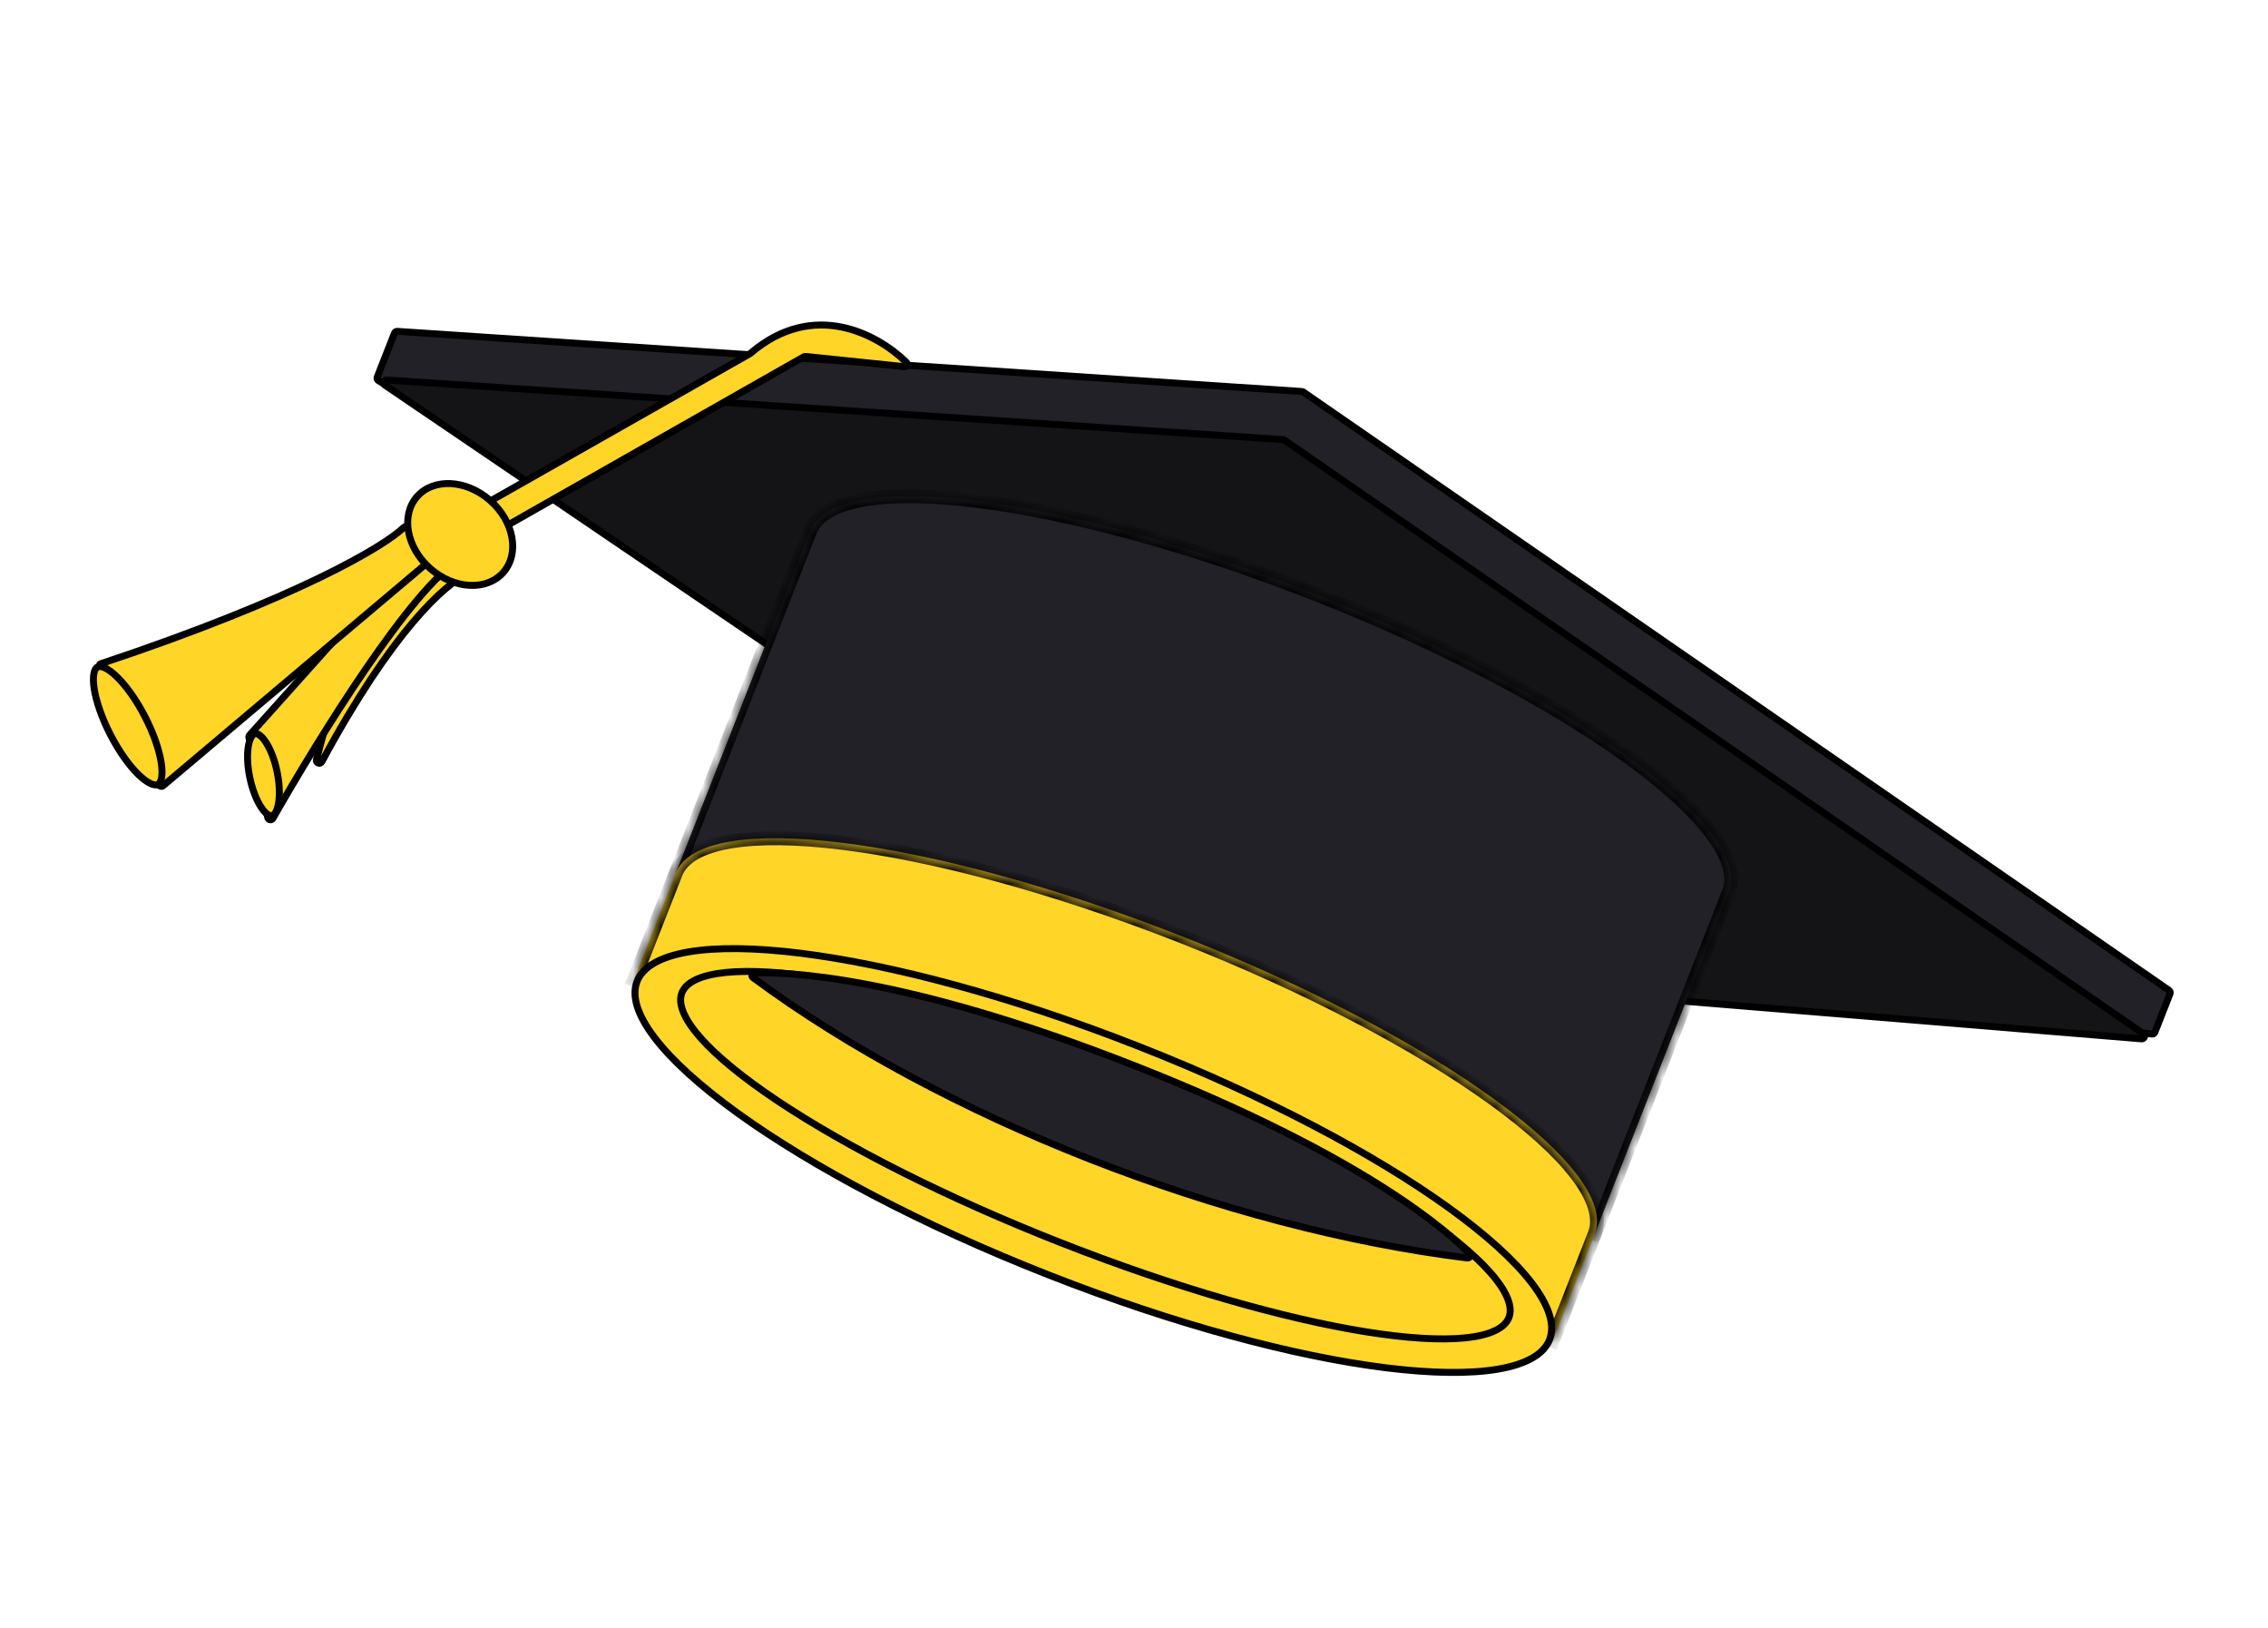 <svg width="163" height="117" viewBox="0 0 163 117" fill="none" xmlns="http://www.w3.org/2000/svg">
<path d="M23.128 54.732C28.174 45.372 31.989 41.931 33.644 41.205C33.797 41.138 33.842 40.919 33.714 40.812L32.183 39.533C32.097 39.461 31.968 39.474 31.898 39.561L24.224 49.147C24.207 49.169 24.195 49.194 24.188 49.22L22.74 54.585C22.678 54.817 23.015 54.943 23.128 54.732Z" fill="#FFD527" stroke="black" stroke-width="0.5"/>
<path d="M17.935 52.819L30.398 38.902C30.454 38.84 30.543 38.819 30.62 38.85L33.004 39.786C33.183 39.856 33.185 40.146 33.018 40.24C29.669 42.13 22.937 52.956 19.611 58.803C19.521 58.962 19.285 58.924 19.244 58.747L17.889 52.999C17.874 52.935 17.891 52.868 17.935 52.819Z" fill="#FFD527" stroke="black" stroke-width="0.5"/>
<path d="M7.256 47.684C21.535 42.925 27.669 39.213 29.043 37.877C29.085 37.835 29.141 37.815 29.201 37.82L32.916 38.128C33.094 38.143 33.165 38.365 33.029 38.48L11.725 56.452C11.626 56.535 11.476 56.505 11.417 56.39L7.138 47.965C7.082 47.856 7.14 47.722 7.256 47.684Z" fill="#FFD527" stroke="black" stroke-width="0.5"/>
<path d="M28.55 23.808L93.564 28.129C93.6 28.131 93.635 28.143 93.665 28.164L155.887 71.154C155.963 71.207 155.993 71.305 155.959 71.392L154.868 74.17C154.835 74.256 154.747 74.307 154.656 74.295L90.378 65.846C90.35 65.843 90.324 65.833 90.3 65.819L27.191 27.342C27.108 27.291 27.073 27.188 27.109 27.098L28.351 23.935C28.383 23.854 28.463 23.802 28.55 23.808Z" fill="#222127" stroke="black" stroke-width="0.5"/>
<path d="M27.784 27.303L92.209 31.585C92.245 31.587 92.279 31.599 92.309 31.62L154.046 74.275C154.215 74.391 154.12 74.656 153.916 74.639L89.033 69.301C88.999 69.298 88.965 69.287 88.937 69.267L27.659 27.668C27.49 27.554 27.581 27.29 27.784 27.303Z" fill="#141417" stroke="black" stroke-width="0.5"/>
<mask id="path-6-inside-1_1655_57243" fill="white">
<path fill-rule="evenodd" clip-rule="evenodd" d="M124.257 64.093L114.608 88.667L48.566 62.737L58.215 38.163C58.215 38.163 58.215 38.163 58.215 38.163C60.047 33.498 76.316 35.52 94.552 42.681C112.789 49.841 126.088 59.428 124.257 64.093C124.257 64.093 124.257 64.093 124.257 64.093Z"/>
</mask>
<path fill-rule="evenodd" clip-rule="evenodd" d="M124.257 64.093L114.608 88.667L48.566 62.737L58.215 38.163C58.215 38.163 58.215 38.163 58.215 38.163C60.047 33.498 76.316 35.52 94.552 42.681C112.789 49.841 126.088 59.428 124.257 64.093C124.257 64.093 124.257 64.093 124.257 64.093Z" fill="#222127"/>
<path d="M114.608 88.667L114.426 89.132L114.891 89.315L115.074 88.849L114.608 88.667ZM48.566 62.737L48.101 62.554L47.918 63.019L48.384 63.202L48.566 62.737ZM58.215 38.163L57.749 37.98L57.749 37.98L58.215 38.163ZM124.257 64.093L124.722 64.276L124.722 64.275L124.257 64.093ZM123.791 63.91L114.143 88.484L115.074 88.849L124.722 64.276L123.791 63.91ZM114.791 88.201L48.749 62.271L48.384 63.202L114.426 89.132L114.791 88.201ZM49.032 62.919L58.68 38.346L57.749 37.98L48.101 62.554L49.032 62.919ZM58.68 38.346C58.68 38.346 58.68 38.346 58.68 38.346C58.68 38.346 58.68 38.346 58.68 38.346L57.749 37.98C57.749 37.98 57.749 37.98 57.749 37.98C57.749 37.98 57.749 37.98 57.749 37.98L58.68 38.346ZM58.68 38.346C59.036 37.44 60.151 36.735 62.185 36.387C64.184 36.044 66.904 36.078 70.17 36.483C76.694 37.295 85.278 39.577 94.37 43.146L94.735 42.215C85.589 38.625 76.921 36.315 70.293 35.491C66.983 35.08 64.153 35.035 62.016 35.401C59.914 35.761 58.31 36.553 57.749 37.98L58.68 38.346ZM94.37 43.146C103.461 46.716 111.305 50.884 116.638 54.728C119.307 56.652 121.323 58.478 122.555 60.09C123.808 61.729 124.147 63.005 123.791 63.91L124.722 64.275C125.282 62.848 124.645 61.176 123.35 59.482C122.033 57.76 119.928 55.867 117.222 53.917C111.804 50.011 103.881 45.806 94.735 42.215L94.37 43.146ZM123.791 63.91C123.791 63.91 123.791 63.91 123.791 63.91C123.791 63.91 123.791 63.91 123.791 63.91C123.791 63.91 123.791 63.91 123.791 63.91C123.791 63.91 123.791 63.91 123.791 63.91C123.791 63.91 123.791 63.91 123.791 63.91C123.791 63.91 123.791 63.91 123.791 63.91C123.791 63.91 123.791 63.91 123.791 63.91C123.791 63.91 123.791 63.91 123.791 63.91C123.791 63.91 123.791 63.91 123.791 63.91C123.791 63.91 123.791 63.91 123.791 63.91L123.791 63.91C123.791 63.91 123.791 63.91 123.791 63.91L123.791 63.91C123.791 63.91 123.791 63.91 123.791 63.91L123.791 63.91C123.791 63.91 123.791 63.91 123.791 63.91L123.791 63.91C123.791 63.91 123.791 63.91 123.791 63.91L123.791 63.91C123.791 63.91 123.791 63.91 123.791 63.91L123.791 63.91C123.791 63.91 123.791 63.91 123.791 63.91L123.791 63.91C123.791 63.91 123.791 63.91 123.791 63.91L123.791 63.91C123.791 63.91 123.791 63.91 123.791 63.91L123.791 63.91C123.791 63.91 123.791 63.91 123.791 63.91L123.791 63.91C123.791 63.91 123.791 63.91 123.791 63.91L123.791 63.91C123.791 63.91 123.791 63.91 123.791 63.91L123.791 63.91C123.791 63.91 123.791 63.91 123.791 63.91L123.791 63.91C123.791 63.91 123.791 63.91 123.791 63.91L123.791 63.91C123.791 63.91 123.791 63.91 123.791 63.91L123.791 63.91C123.791 63.91 123.791 63.91 123.791 63.91L123.791 63.91C123.791 63.91 123.791 63.91 123.791 63.91L123.791 63.91C123.791 63.91 123.791 63.91 123.791 63.91L123.791 63.91C123.791 63.91 123.791 63.91 123.791 63.91L123.791 63.91C123.791 63.91 123.791 63.91 123.791 63.91L123.791 63.91C123.791 63.91 123.791 63.91 123.791 63.91L123.791 63.91C123.791 63.91 123.791 63.91 123.791 63.91L123.791 63.91C123.791 63.91 123.791 63.91 123.791 63.91L123.791 63.91C123.791 63.91 123.791 63.91 123.791 63.91L123.791 63.91C123.791 63.91 123.791 63.91 123.791 63.91C123.791 63.91 123.791 63.91 123.791 63.91C123.791 63.91 123.791 63.91 123.791 63.91C123.791 63.91 123.791 63.91 123.791 63.91C123.791 63.91 123.791 63.91 123.791 63.91C123.791 63.91 123.791 63.91 123.791 63.91C123.791 63.91 123.791 63.91 123.791 63.91C123.791 63.91 123.791 63.91 123.791 63.91C123.791 63.91 123.791 63.91 123.791 63.91C123.791 63.91 123.791 63.91 123.791 63.91C123.791 63.91 123.791 63.91 123.791 63.91C123.791 63.91 123.791 63.91 123.791 63.91C123.791 63.91 123.791 63.91 123.791 63.91C123.791 63.91 123.791 63.91 123.791 63.91C123.791 63.91 123.791 63.91 123.791 63.91C123.791 63.91 123.791 63.91 123.791 63.91C123.791 63.91 123.791 63.91 123.791 63.91C123.791 63.91 123.791 63.91 123.791 63.91C123.791 63.91 123.791 63.91 123.791 63.91C123.791 63.91 123.791 63.91 123.791 63.91C123.791 63.91 123.791 63.91 123.791 63.91C123.791 63.91 123.791 63.91 123.791 63.91C123.791 63.91 123.791 63.91 123.791 63.91C123.791 63.91 123.791 63.91 123.791 63.91C123.791 63.91 123.791 63.91 123.791 63.91C123.791 63.91 123.791 63.91 123.791 63.91L123.791 63.91C123.791 63.91 123.791 63.91 123.791 63.91L123.791 63.91C123.791 63.91 123.791 63.91 123.791 63.91L123.791 63.91C123.791 63.91 123.791 63.91 123.791 63.91L123.791 63.91C123.791 63.91 123.791 63.91 123.791 63.91L123.791 63.91C123.791 63.91 123.791 63.91 123.791 63.91L123.791 63.91C123.791 63.91 123.791 63.91 123.791 63.91L123.791 63.91C123.791 63.91 123.791 63.91 123.791 63.91L123.791 63.91C123.791 63.91 123.791 63.91 123.791 63.91L123.791 63.91C123.791 63.91 123.791 63.91 123.791 63.91L123.791 63.91C123.791 63.91 123.791 63.91 123.791 63.91L123.791 63.91C123.791 63.91 123.791 63.91 123.791 63.91L123.791 63.91C123.791 63.91 123.791 63.91 123.791 63.91L123.791 63.91C123.791 63.91 123.791 63.91 123.791 63.91L123.791 63.91C123.791 63.91 123.791 63.91 123.791 63.91L123.791 63.91C123.791 63.91 123.791 63.91 123.791 63.91L123.791 63.91C123.791 63.91 123.791 63.91 123.791 63.91L123.791 63.91C123.791 63.91 123.791 63.91 123.791 63.91L123.791 63.91C123.791 63.91 123.791 63.91 123.791 63.91L123.791 63.91C123.791 63.91 123.791 63.91 123.791 63.91L123.791 63.91C123.791 63.91 123.791 63.91 123.791 63.91C123.791 63.91 123.791 63.91 123.791 63.91C123.791 63.91 123.791 63.91 123.791 63.91C123.791 63.91 123.791 63.91 123.791 63.91C123.791 63.91 123.791 63.91 123.791 63.91C123.791 63.91 123.791 63.91 123.791 63.91C123.791 63.91 123.791 63.91 123.791 63.91C123.791 63.91 123.791 63.91 123.791 63.91C123.791 63.91 123.791 63.91 123.791 63.91C123.791 63.91 123.791 63.91 123.791 63.91C123.791 63.91 123.791 63.91 123.791 63.91C123.791 63.91 123.791 63.91 123.791 63.91C123.791 63.91 123.791 63.91 123.791 63.91C123.791 63.91 123.791 63.91 123.791 63.91C123.791 63.91 123.791 63.91 123.791 63.91C123.791 63.91 123.791 63.91 123.791 63.91C123.791 63.91 123.791 63.91 123.791 63.91C123.791 63.91 123.791 63.91 123.791 63.91C123.791 63.91 123.791 63.91 123.791 63.91C123.791 63.91 123.791 63.91 123.791 63.91C123.791 63.91 123.791 63.91 123.791 63.91C123.791 63.91 123.791 63.91 123.791 63.91C123.791 63.91 123.791 63.91 123.791 63.91C123.791 63.91 123.791 63.91 123.791 63.91C123.791 63.91 123.791 63.91 123.791 63.91C123.791 63.91 123.791 63.91 123.791 63.91L123.791 63.91C123.791 63.91 123.791 63.91 123.791 63.91L123.791 63.91C123.791 63.91 123.791 63.91 123.791 63.91L123.791 63.91C123.791 63.91 123.791 63.91 123.791 63.91L123.791 63.91C123.791 63.91 123.791 63.91 123.791 63.91L123.791 63.91C123.791 63.91 123.791 63.91 123.791 63.91L123.791 63.91C123.791 63.91 123.791 63.91 123.791 63.91L123.791 63.91C123.791 63.91 123.791 63.91 123.791 63.91L123.791 63.91C123.791 63.91 123.791 63.91 123.791 63.91L123.791 63.91C123.791 63.91 123.791 63.91 123.791 63.91L123.791 63.91C123.791 63.91 123.791 63.91 123.791 63.91L123.791 63.91C123.791 63.91 123.791 63.91 123.791 63.91L123.791 63.91C123.791 63.91 123.791 63.91 123.791 63.91L123.791 63.91C123.791 63.91 123.791 63.91 123.791 63.91L123.791 63.91C123.791 63.91 123.791 63.91 123.791 63.91L123.791 63.91C123.791 63.91 123.791 63.91 123.791 63.91L123.791 63.91C123.791 63.91 123.791 63.91 123.791 63.91L123.791 63.91C123.791 63.91 123.791 63.91 123.791 63.91L123.791 63.91C123.791 63.91 123.791 63.91 123.791 63.91L123.791 63.91C123.791 63.91 123.791 63.91 123.791 63.91L123.791 63.91C123.791 63.91 123.791 63.91 123.791 63.91L123.791 63.91C123.791 63.91 123.791 63.91 123.791 63.91L123.791 63.91C123.791 63.91 123.791 63.91 123.791 63.91L123.791 63.91C123.791 63.91 123.791 63.91 123.791 63.91L123.791 63.91C123.791 63.91 123.791 63.91 123.791 63.91C123.791 63.91 123.791 63.91 123.791 63.91C123.791 63.91 123.791 63.91 123.791 63.91C123.791 63.91 123.791 63.91 123.791 63.91C123.791 63.91 123.791 63.91 123.791 63.91C123.791 63.91 123.791 63.91 123.791 63.91C123.791 63.91 123.791 63.91 123.791 63.91C123.791 63.91 123.791 63.91 123.791 63.91C123.791 63.91 123.791 63.91 123.791 63.91C123.791 63.91 123.791 63.91 123.791 63.91L124.722 64.276C124.722 64.276 124.722 64.276 124.722 64.276C124.722 64.276 124.722 64.276 124.722 64.276C124.722 64.276 124.722 64.276 124.722 64.276C124.722 64.276 124.722 64.276 124.722 64.276C124.722 64.276 124.722 64.276 124.722 64.276C124.722 64.276 124.722 64.276 124.722 64.276C124.722 64.276 124.722 64.276 124.722 64.276C124.722 64.276 124.722 64.276 124.722 64.276C124.722 64.276 124.722 64.276 124.722 64.276C124.722 64.276 124.722 64.276 124.722 64.276L124.722 64.276C124.722 64.276 124.722 64.276 124.722 64.276L124.722 64.276C124.722 64.276 124.722 64.276 124.722 64.276L124.722 64.276C124.722 64.276 124.722 64.276 124.722 64.276L124.722 64.276C124.722 64.276 124.722 64.276 124.722 64.276L124.722 64.276C124.722 64.276 124.722 64.276 124.722 64.276L124.722 64.276C124.722 64.276 124.722 64.276 124.722 64.276L124.722 64.276C124.722 64.276 124.722 64.276 124.722 64.276L124.722 64.276C124.722 64.276 124.722 64.276 124.722 64.276L124.722 64.276C124.722 64.276 124.722 64.276 124.722 64.276L124.722 64.276C124.722 64.276 124.722 64.276 124.722 64.276L124.722 64.276C124.722 64.276 124.722 64.276 124.722 64.276L124.722 64.276C124.722 64.276 124.722 64.276 124.722 64.276L124.722 64.276C124.722 64.276 124.722 64.276 124.722 64.276L124.722 64.276C124.722 64.276 124.722 64.276 124.722 64.276L124.722 64.276C124.722 64.276 124.722 64.276 124.722 64.276L124.722 64.276C124.722 64.276 124.722 64.276 124.722 64.276L124.722 64.276C124.722 64.276 124.722 64.276 124.722 64.276L124.722 64.276C124.722 64.276 124.722 64.276 124.722 64.276L124.722 64.276C124.722 64.276 124.722 64.276 124.722 64.276L124.722 64.276C124.722 64.276 124.722 64.276 124.722 64.276L124.722 64.276C124.722 64.276 124.722 64.276 124.722 64.276L124.722 64.276C124.722 64.276 124.722 64.276 124.722 64.276L124.722 64.276C124.722 64.276 124.722 64.276 124.722 64.276L124.722 64.276C124.722 64.276 124.722 64.276 124.722 64.276C124.722 64.276 124.722 64.276 124.722 64.276C124.722 64.276 124.722 64.276 124.722 64.276C124.722 64.276 124.722 64.276 124.722 64.276C124.722 64.276 124.722 64.276 124.722 64.276C124.722 64.276 124.722 64.276 124.722 64.276C124.722 64.276 124.722 64.276 124.722 64.276C124.722 64.276 124.722 64.276 124.722 64.276C124.722 64.276 124.722 64.276 124.722 64.276C124.722 64.276 124.722 64.276 124.722 64.276C124.722 64.276 124.722 64.276 124.722 64.276C124.722 64.276 124.722 64.276 124.722 64.276C124.722 64.276 124.722 64.276 124.722 64.276C124.722 64.276 124.722 64.276 124.722 64.276C124.722 64.276 124.722 64.276 124.722 64.276C124.722 64.276 124.722 64.276 124.722 64.276C124.722 64.276 124.722 64.276 124.722 64.276C124.722 64.276 124.722 64.276 124.722 64.276C124.722 64.276 124.722 64.276 124.722 64.276C124.722 64.276 124.722 64.276 124.722 64.276C124.722 64.276 124.722 64.276 124.722 64.276C124.722 64.276 124.722 64.276 124.722 64.276C124.722 64.276 124.722 64.276 124.722 64.276C124.722 64.276 124.722 64.276 124.722 64.276C124.722 64.276 124.722 64.276 124.722 64.276C124.722 64.276 124.722 64.276 124.722 64.276L124.722 64.276C124.722 64.276 124.722 64.276 124.722 64.276L124.722 64.276C124.722 64.276 124.722 64.276 124.722 64.276L124.722 64.276C124.722 64.276 124.722 64.276 124.722 64.276L124.722 64.276C124.722 64.276 124.722 64.276 124.722 64.276L124.722 64.276C124.722 64.276 124.722 64.276 124.722 64.276L124.722 64.276C124.722 64.276 124.722 64.276 124.722 64.276L124.722 64.276C124.722 64.276 124.722 64.276 124.722 64.276L124.722 64.276C124.722 64.276 124.722 64.276 124.722 64.276L124.722 64.276C124.722 64.276 124.722 64.276 124.722 64.276L124.722 64.276C124.722 64.276 124.722 64.276 124.722 64.276L124.722 64.276C124.722 64.276 124.722 64.276 124.722 64.276L124.722 64.276C124.722 64.276 124.722 64.276 124.722 64.276L124.722 64.276C124.722 64.276 124.722 64.276 124.722 64.276L124.722 64.276C124.722 64.276 124.722 64.276 124.722 64.276L124.722 64.276C124.722 64.276 124.722 64.276 124.722 64.276L124.722 64.276C124.722 64.276 124.722 64.276 124.722 64.276L124.722 64.276C124.722 64.276 124.722 64.276 124.722 64.276L124.722 64.276C124.722 64.276 124.722 64.276 124.722 64.276L124.722 64.276C124.722 64.276 124.722 64.276 124.722 64.276L124.722 64.276C124.722 64.276 124.722 64.276 124.722 64.276C124.722 64.276 124.722 64.276 124.722 64.276C124.722 64.276 124.722 64.276 124.722 64.276C124.722 64.276 124.722 64.276 124.722 64.276C124.722 64.276 124.722 64.276 124.722 64.276C124.722 64.276 124.722 64.276 124.722 64.276C124.722 64.276 124.722 64.276 124.722 64.276C124.722 64.276 124.722 64.276 124.722 64.276C124.722 64.276 124.722 64.276 124.722 64.276C124.722 64.276 124.722 64.276 124.722 64.276C124.722 64.276 124.722 64.276 124.722 64.276C124.722 64.276 124.722 64.276 124.722 64.276C124.722 64.276 124.722 64.276 124.722 64.276C124.722 64.276 124.722 64.276 124.722 64.276C124.722 64.276 124.722 64.276 124.722 64.276C124.722 64.276 124.722 64.276 124.722 64.276C124.722 64.276 124.722 64.276 124.722 64.276C124.722 64.276 124.722 64.276 124.722 64.276C124.722 64.276 124.722 64.276 124.722 64.276C124.722 64.276 124.722 64.276 124.722 64.276C124.722 64.276 124.722 64.276 124.722 64.276C124.722 64.276 124.722 64.276 124.722 64.276C124.722 64.276 124.722 64.276 124.722 64.276C124.722 64.276 124.722 64.276 124.722 64.276C124.722 64.276 124.722 64.276 124.722 64.276C124.722 64.276 124.722 64.276 124.722 64.276L124.722 64.276C124.722 64.276 124.722 64.276 124.722 64.276L124.722 64.276C124.722 64.276 124.722 64.276 124.722 64.276L124.722 64.276C124.722 64.276 124.722 64.276 124.722 64.276L124.722 64.276C124.722 64.276 124.722 64.276 124.722 64.276L124.722 64.276C124.722 64.276 124.722 64.276 124.722 64.276L124.722 64.276C124.722 64.276 124.722 64.276 124.722 64.276L124.722 64.276C124.722 64.276 124.722 64.276 124.722 64.276L124.722 64.276C124.722 64.276 124.722 64.276 124.722 64.276L124.722 64.276C124.722 64.276 124.722 64.276 124.722 64.276L124.722 64.276C124.722 64.276 124.722 64.276 124.722 64.276L124.722 64.276C124.722 64.276 124.722 64.276 124.722 64.276L124.722 64.276C124.722 64.276 124.722 64.276 124.722 64.276L124.722 64.276C124.722 64.276 124.722 64.276 124.722 64.276L124.722 64.276C124.722 64.276 124.722 64.276 124.722 64.276L124.722 64.276C124.722 64.276 124.722 64.276 124.722 64.276L124.722 64.276C124.722 64.276 124.722 64.276 124.722 64.276L124.722 64.276C124.722 64.276 124.722 64.276 124.722 64.276L124.722 64.276C124.722 64.276 124.722 64.276 124.722 64.276L124.722 64.276C124.722 64.276 124.722 64.276 124.722 64.276L124.722 64.276C124.722 64.276 124.722 64.276 124.722 64.276L124.722 64.276C124.722 64.276 124.722 64.276 124.722 64.276L124.722 64.276C124.722 64.276 124.722 64.276 124.722 64.276L124.722 64.276C124.722 64.276 124.722 64.276 124.722 64.276L124.722 64.276C124.722 64.276 124.722 64.276 124.722 64.276C124.722 64.276 124.722 64.276 124.722 64.276C124.722 64.276 124.722 64.276 124.722 64.276C124.722 64.276 124.722 64.276 124.722 64.276C124.722 64.276 124.722 64.276 124.722 64.276C124.722 64.276 124.722 64.276 124.722 64.276C124.722 64.276 124.722 64.276 124.722 64.276C124.722 64.276 124.722 64.276 124.722 64.276C124.722 64.276 124.722 64.276 124.722 64.276C124.722 64.276 124.722 64.276 124.722 64.276L123.791 63.91Z" fill="black" mask="url(#path-6-inside-1_1655_57243)"/>
<mask id="path-8-inside-2_1655_57243" fill="white">
<path fill-rule="evenodd" clip-rule="evenodd" d="M114.608 88.667C116.44 84.002 103.141 74.415 84.904 67.255C66.667 60.095 50.398 58.072 48.566 62.737L45.551 70.417L64.796 77.973C68.796 80.112 73.354 82.219 78.27 84.15C83.187 86.08 87.961 87.637 92.348 88.79L111.593 96.347L114.608 88.667Z"/>
</mask>
<path fill-rule="evenodd" clip-rule="evenodd" d="M114.608 88.667C116.44 84.002 103.141 74.415 84.904 67.255C66.667 60.095 50.398 58.072 48.566 62.737L45.551 70.417L64.796 77.973C68.796 80.112 73.354 82.219 78.27 84.15C83.187 86.08 87.961 87.637 92.348 88.79L111.593 96.347L114.608 88.667Z" fill="#FFD527"/>
<path d="M114.608 88.667L115.074 88.85L114.608 88.667ZM45.551 70.417L45.086 70.234L44.903 70.699L45.368 70.882L45.551 70.417ZM64.796 77.973L65.032 77.532L65.006 77.518L64.979 77.507L64.796 77.973ZM92.348 88.79L92.53 88.325L92.503 88.314L92.475 88.307L92.348 88.79ZM111.593 96.347L111.41 96.812L111.876 96.995L112.058 96.529L111.593 96.347ZM84.721 67.72C93.812 71.29 101.657 75.458 106.989 79.302C109.659 81.227 111.675 83.053 112.907 84.664C114.16 86.303 114.498 87.579 114.143 88.484L115.074 88.85C115.634 87.423 114.996 85.751 113.701 84.057C112.385 82.335 110.28 80.442 107.574 78.491C102.156 74.585 94.232 70.38 85.087 66.79L84.721 67.72ZM49.032 62.92C49.387 62.015 50.503 61.31 52.537 60.961C54.535 60.618 57.256 60.652 60.521 61.058C67.045 61.869 75.63 64.151 84.721 67.72L85.087 66.79C75.941 63.199 67.273 60.889 60.645 60.065C57.334 59.654 54.504 59.609 52.368 59.975C50.266 60.336 48.661 61.127 48.101 62.554L49.032 62.92ZM46.017 70.599L49.032 62.92L48.101 62.554L45.086 70.234L46.017 70.599ZM64.979 77.507L45.734 69.951L45.368 70.882L64.614 78.438L64.979 77.507ZM78.453 83.684C73.553 81.76 69.013 79.661 65.032 77.532L64.561 78.414C68.578 80.563 73.154 82.678 78.088 84.615L78.453 83.684ZM92.475 88.307C88.109 87.159 83.353 85.608 78.453 83.684L78.088 84.615C83.022 86.552 87.814 88.115 92.221 89.274L92.475 88.307ZM111.776 95.881L92.53 88.325L92.165 89.256L111.41 96.812L111.776 95.881ZM114.143 88.484L111.128 96.164L112.058 96.529L115.074 88.85L114.143 88.484Z" fill="black" mask="url(#path-8-inside-2_1655_57243)"/>
<path d="M111.364 96.255C110.957 97.29 109.719 98.017 107.668 98.369C105.635 98.717 102.887 98.681 99.61 98.274C93.061 97.459 84.455 95.17 75.35 91.596C66.245 88.021 58.381 83.843 53.027 79.984C50.349 78.053 48.31 76.21 47.057 74.571C45.793 72.918 45.38 71.543 45.787 70.507C46.194 69.472 47.432 68.745 49.483 68.393C51.516 68.045 54.264 68.081 57.54 68.488C64.09 69.303 72.696 71.592 81.801 75.166C90.906 78.741 98.77 82.919 104.124 86.778C106.802 88.709 108.841 90.552 110.094 92.191C111.358 93.844 111.77 95.219 111.364 96.255Z" fill="#FFD527" stroke="black" stroke-width="0.5"/>
<path d="M108.443 94.665C108.296 95.038 107.972 95.356 107.443 95.607C106.913 95.858 106.195 96.033 105.299 96.124C103.508 96.307 101.064 96.153 98.131 95.681C92.27 94.738 84.513 92.535 76.255 89.292C67.996 86.049 60.813 82.387 55.876 79.09C53.405 77.441 51.509 75.89 50.321 74.538C49.727 73.862 49.319 73.245 49.101 72.7C48.884 72.156 48.863 71.703 49.01 71.33C49.156 70.957 49.48 70.638 50.009 70.388C50.539 70.136 51.258 69.962 52.154 69.87C53.944 69.688 56.389 69.842 59.321 70.314C65.183 71.257 72.939 73.46 81.198 76.703C89.457 79.945 96.64 83.608 101.577 86.904C104.047 88.554 105.944 90.104 107.132 91.456C107.726 92.133 108.134 92.749 108.351 93.294C108.568 93.838 108.589 94.292 108.443 94.665Z" fill="#FFD527" stroke="black" stroke-width="0.5"/>
<path d="M54.115 70.235C67.702 80.295 87.877 88.213 105.456 90.384C105.633 90.406 105.739 90.214 105.615 90.085C104.245 88.656 98.193 83.106 81.492 76.549C64.758 69.978 56.247 69.823 54.208 69.906C54.028 69.914 53.97 70.127 54.115 70.235Z" fill="#222127" stroke="black" stroke-width="0.5"/>
<path d="M53.936 25.385C58.461 21.512 63.064 24.003 65.134 26.023C65.265 26.151 65.159 26.362 64.977 26.343L57.892 25.609C57.851 25.605 57.809 25.614 57.773 25.634L36.281 37.847C36.205 37.891 36.109 37.879 36.045 37.819L34.732 36.584C34.634 36.492 34.653 36.331 34.77 36.265L53.904 25.408C53.915 25.401 53.926 25.393 53.936 25.385Z" fill="#FFD527" stroke="black" stroke-width="0.5"/>
<ellipse cx="33.074" cy="38.402" rx="4.125" ry="3.258" transform="rotate(41.206 33.074 38.402)" fill="#FFD527" stroke="black" stroke-width="0.5"/>
<path d="M11.35 56.356C11.246 56.41 11.077 56.416 10.819 56.297C10.563 56.18 10.262 55.958 9.933 55.635C9.277 54.992 8.556 53.991 7.934 52.783C7.312 51.575 6.915 50.407 6.772 49.5C6.7 49.045 6.695 48.67 6.747 48.394C6.8 48.115 6.903 47.981 7.007 47.927C7.112 47.873 7.28 47.867 7.539 47.986C7.794 48.104 8.096 48.326 8.424 48.649C9.08 49.291 9.801 50.292 10.423 51.501C11.046 52.709 11.442 53.877 11.585 54.784C11.657 55.239 11.663 55.613 11.61 55.889C11.557 56.169 11.454 56.303 11.35 56.356Z" fill="#FFD527" stroke="black" stroke-width="0.5"/>
<path d="M19.542 58.605C19.466 58.621 19.357 58.602 19.21 58.496C19.064 58.389 18.904 58.21 18.743 57.959C18.422 57.459 18.129 56.719 17.952 55.86C17.775 55.001 17.751 54.206 17.848 53.62C17.897 53.326 17.973 53.097 18.066 52.942C18.158 52.786 18.25 52.726 18.327 52.71C18.404 52.694 18.512 52.713 18.659 52.819C18.805 52.926 18.966 53.105 19.127 53.356C19.448 53.856 19.74 54.596 19.917 55.455C20.094 56.314 20.118 57.109 20.021 57.695C19.973 57.989 19.896 58.218 19.804 58.373C19.711 58.529 19.619 58.59 19.542 58.605Z" fill="#FFD527" stroke="black" stroke-width="0.5"/>
</svg>
